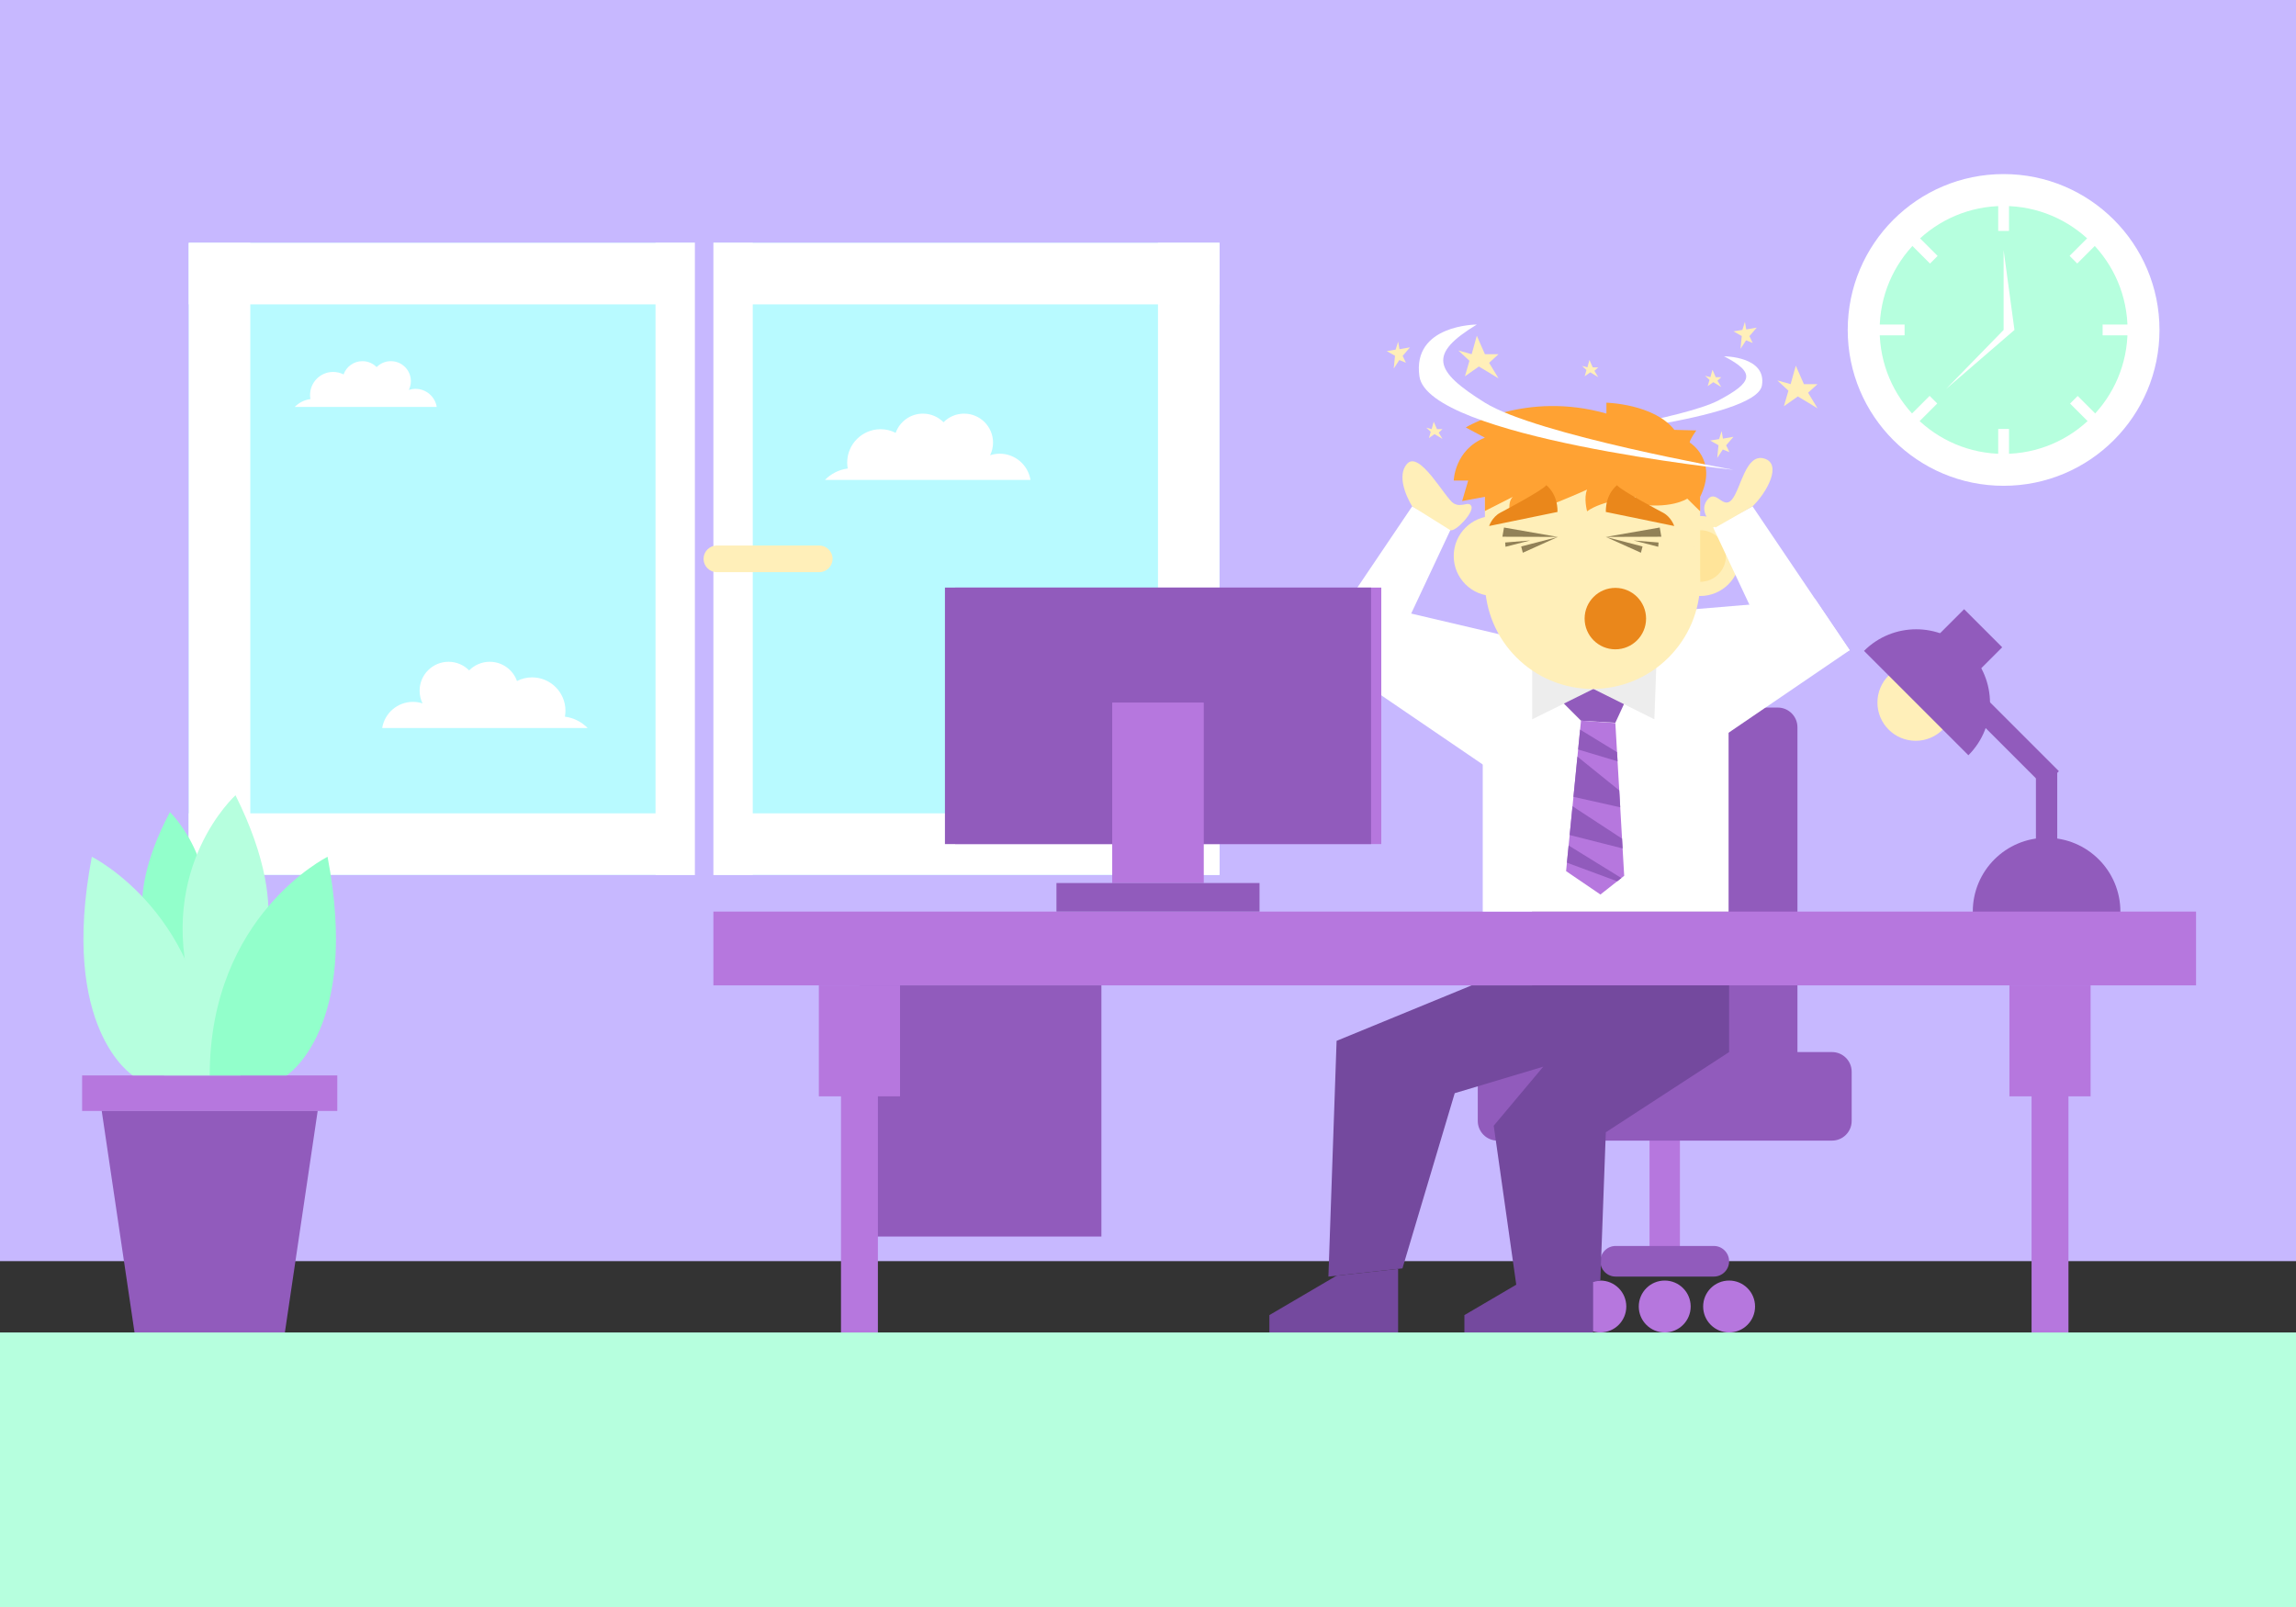 <?xml version="1.0" encoding="UTF-8" standalone="no"?>
<!-- Generator: Adobe Illustrator 17.0.0, SVG Export Plug-In . SVG Version: 6.00 Build 0)  -->

<svg
   xmlns:dc="http://purl.org/dc/elements/1.1/"
   xmlns:cc="http://creativecommons.org/ns#"
   xmlns:rdf="http://www.w3.org/1999/02/22-rdf-syntax-ns#"
   xmlns:svg="http://www.w3.org/2000/svg"
   xmlns="http://www.w3.org/2000/svg"
   xmlns:sodipodi="http://sodipodi.sourceforge.net/DTD/sodipodi-0.dtd"
   xmlns:inkscape="http://www.inkscape.org/namespaces/inkscape"
   version="1.1"
   id="Capa_1"
   x="0px"
   y="0px"
   width="1400px"
   height="980px"
   viewBox="0 0 1400 980"
   enable-background="new 0 0 1400 980"
   xml:space="preserve"
   sodipodi:docname="vertigoN-01.svg"
   inkscape:version="0.92.4 (5da689c313, 2019-01-14)"><rect x="0" y="0" width="1400" height="980" fill="#333333" stroke="none"/><defs
   id="defs221" /><sodipodi:namedview
   pagecolor="#ffffff"
   bordercolor="#666666"
   borderopacity="1"
   objecttolerance="10"
   gridtolerance="10"
   guidetolerance="10"
   inkscape:pageopacity="0"
   inkscape:pageshadow="2"
   inkscape:window-width="1920"
   inkscape:window-height="1027"
   id="namedview219"
   showgrid="false"
   inkscape:zoom="0.68113143"
   inkscape:cx="650.51304"
   inkscape:cy="464.90319"
   inkscape:window-x="-8"
   inkscape:window-y="-8"
   inkscape:window-maximized="1"
   inkscape:current-layer="Capa_1" />
<rect
   y="812.574"
   fill="#B6FFDE"
   width="1400"
   height="167.426"
   id="rect2" />
<rect
   fill="#C7B8FF"
   width="1400"
   height="769.076"
   id="rect4" />
<path
   fill="#915BBC"
   d="M1096,647.498c0,6.627-5.373,12-12,12H946.149c-6.627,0-12-5.373-12-12v-204c0-6.627,5.373-12,12-12H1084  c6.627,0,12,5.373,12,12V647.498z"
   id="path6" />
<rect
   x="115.12"
   y="148.108"
   fill="#B8FAFF"
   width="628.469"
   height="385.39"
   id="rect8" />
<path
   fill="#FFFFFF"
   d="M1051.27,217.287c0,0,26.049,0,23.081,17.769c-3.516,21.051-126.288,32.071-126.288,32.071  s79.225-12.013,99.954-23.026C1068.746,233.087,1070.725,227.37,1051.27,217.287z"
   id="path10" />
<rect
   x="115.12"
   y="148.108"
   fill="#FFFFFF"
   width="37.498"
   height="385.39"
   id="rect12" />
<rect
   x="399.708"
   y="148.108"
   fill="#FFFFFF"
   width="59.292"
   height="385.39"
   id="rect14" />
<g
   id="g28">
	<circle
   fill="#915BBC"
   cx="1247.919"
   cy="555.909"
   r="45"
   id="circle16" />
	
		<rect
   x="1214.267"
   y="402.823"
   transform="matrix(-0.707 0.707 -0.707 -0.707 2398.7 -103.409)"
   fill="#915BBC"
   width="13"
   height="84.518"
   id="rect18" />
	<rect
   x="1241.419"
   y="470.368"
   fill="#915BBC"
   width="13"
   height="85.541"
   id="rect20" />
	<circle
   fill="#FFEFB9"
   cx="1168.102"
   cy="428.437"
   r="23.326"
   id="circle22" />
	<path
   fill="#915BBC"
   d="M1200.24,396.936c17.573,17.574,17.574,46.066,0,63.64l-63.64-63.64   C1154.174,379.362,1182.667,379.362,1200.24,396.936z"
   id="path24" />
	
		<rect
   x="1181.117"
   y="378.139"
   transform="matrix(-0.707 -0.707 0.707 -0.707 1765.332 1520.349)"
   fill="#915BBC"
   width="32.847"
   height="32.847"
   id="rect26" />
</g>
<rect
   x="706.09"
   y="148.108"
   fill="#FFFFFF"
   width="37.498"
   height="385.39"
   id="rect30" />
<rect
   x="115.12"
   y="496"
   fill="#FFFFFF"
   width="628.469"
   height="37.498"
   id="rect32" />
<rect
   x="115.12"
   y="148.108"
   fill="#FFFFFF"
   width="628.469"
   height="37.498"
   id="rect34" />
<rect
   x="423.708"
   y="103.108"
   fill="#C7B8FF"
   width="11.292"
   height="475.39"
   id="rect36" />
<path
   fill="#FFEFB9"
   d="M507.667,340.803c0,4.486-3.637,8.123-8.122,8.123h-62.422c-4.486,0-8.123-3.637-8.123-8.123l0,0  c0-4.486,3.637-8.122,8.123-8.122h62.422C504.03,332.68,507.667,336.317,507.667,340.803L507.667,340.803z"
   id="path38" />
<path
   fill="#FFFFFF"
   d="M179.706,248.164h86.596c-1.012-6.25-6.418-11.027-12.954-11.027c-1.417,0-2.779,0.231-4.058,0.646  c0.788-1.614,1.243-3.421,1.243-5.338c0-6.738-5.462-12.2-12.2-12.2c-3.398,0-6.469,1.392-8.681,3.633  c-2.212-2.241-5.283-3.633-8.681-3.633c-5.296,0-9.791,3.381-11.478,8.097c-1.91-0.969-4.065-1.527-6.353-1.527  c-7.775,0-14.077,6.303-14.077,14.077c0,0.85,0.088,1.678,0.232,2.486C185.556,243.858,182.22,245.607,179.706,248.164z"
   id="path40" />
<path
   fill="#FFFFFF"
   d="M503.039,292.641h125.294c-1.465-9.043-9.286-15.955-18.742-15.955c-2.051,0-4.021,0.334-5.872,0.935  c1.14-2.336,1.798-4.95,1.798-7.724c0-9.749-7.903-17.652-17.652-17.652c-4.916,0-9.359,2.013-12.56,5.256  c-3.201-3.243-7.644-5.256-12.56-5.256c-7.662,0-14.166,4.891-16.607,11.715c-2.764-1.402-5.881-2.21-9.193-2.21  c-11.249,0-20.368,9.119-20.368,20.368c0,1.23,0.128,2.428,0.336,3.597C511.503,286.411,506.677,288.94,503.039,292.641z"
   id="path42" />
<path
   fill="#FFFFFF"
   d="M358.333,443.974H233.039c1.465-9.043,9.286-15.955,18.742-15.955c2.051,0,4.021,0.334,5.872,0.935  c-1.14-2.336-1.798-4.95-1.798-7.724c0-9.749,7.903-17.652,17.652-17.652c4.916,0,9.359,2.013,12.56,5.256  c3.201-3.243,7.644-5.256,12.56-5.256c7.663,0,14.166,4.891,16.607,11.715c2.764-1.402,5.881-2.21,9.193-2.21  c11.249,0,20.368,9.119,20.368,20.368c0,1.23-0.128,2.428-0.336,3.597C349.869,437.744,354.695,440.274,358.333,443.974z"
   id="path44" />
<rect
   x="435"
   y="555.909"
   fill="#B677DE"
   width="904.058"
   height="45"
   id="rect46" />
<rect
   x="524.047"
   y="600.909"
   fill="#915BBC"
   width="147.544"
   height="153.169"
   id="rect48" />
<g
   id="g58">
	<rect
   x="499.299"
   y="600.909"
   fill="#B677DE"
   width="49.498"
   height="67.673"
   id="rect50" />
	<rect
   x="512.798"
   y="626.584"
   fill="#B677DE"
   width="22.499"
   height="185.991"
   id="rect52" />
	<rect
   x="1225.262"
   y="600.909"
   fill="#B677DE"
   width="49.498"
   height="67.673"
   id="rect54" />
	<rect
   x="1238.762"
   y="626.584"
   fill="#B677DE"
   width="22.499"
   height="185.991"
   id="rect56" />
</g>
<path
   fill="#B677DE"
   d="M1024.333,759.906c0,5.113-4.145,9.259-9.259,9.259l0,0c-5.113,0-9.259-4.145-9.259-9.259v-73.483  c0-5.113,4.145-9.259,9.259-9.259l0,0c5.113,0,9.259,4.145,9.259,9.259V759.906z"
   id="path60" />
<path
   fill="#915BBC"
   d="M1129.069,683.58c0,6.627-5.373,12-12,12H913.08c-6.627,0-12-5.373-12-12v-29.997c0-6.627,5.373-12,12-12  h203.989c6.627,0,12,5.373,12,12V683.58z"
   id="path62" />
<path
   fill="#915BBC"
   d="M1054.333,769.164c0,5.155-4.179,9.333-9.333,9.333h-59.851c-5.155,0-9.333-4.179-9.333-9.333l0,0  c0-5.155,4.179-9.333,9.333-9.333H1045C1050.155,759.831,1054.333,764.01,1054.333,769.164L1054.333,769.164z"
   id="path64" />
<circle
   fill="#B677DE"
   cx="975.816"
   cy="796.748"
   r="15.826"
   id="circle66" />
<circle
   fill="#B677DE"
   cx="1015.075"
   cy="796.748"
   r="15.826"
   id="circle68" />
<circle
   fill="#B677DE"
   cx="1054.333"
   cy="796.748"
   r="15.826"
   id="circle70" />
<rect
   x="50.071"
   y="655.831"
   fill="#B677DE"
   width="155.596"
   height="21.662"
   id="rect72" />
<polygon
   fill="#915BBC"
   points="173.706,812.574 82.032,812.574 62.032,677.493 193.706,677.493 "
   id="polygon74" />
<g
   id="g86">
	<polyline
   fill="#B6FFDE"
   points="86.623,600.909 135,571.998 163.716,604.638 146.618,655.831 100,655.831  "
   id="polyline76" />
	<path
   fill="#92FFCB"
   d="M93.999,580.031c0,0-21.82-25.346,9.599-84.776c0,0,36.618,34.718,18.578,93.434L93.999,580.031z"
   id="path78" />
	<path
   fill="#B6FFDE"
   d="M81,655.831c0,0-45-28.333-25-133.333c0,0,71.869,35.667,71.869,133.333H81z"
   id="path80" />
	<path
   fill="#B6FFDE"
   d="M153.36,594.359c0,0,28.854-31.949-9.76-109.387c0,0-48.184,43.556-26.764,119.666L153.36,594.359z"
   id="path82" />
	<path
   fill="#92FFCB"
   d="M174.738,655.831c0,0,45-28.333,25-133.333c0,0-71.869,35.667-71.869,133.333H174.738z"
   id="path84" />
</g>
<g
   id="g152">
	<circle
   fill="#FFFFFF"
   cx="979.158"
   cy="423.762"
   r="75.047"
   id="circle88" />
	<g
   id="g94">
		<polygon
   fill="#FFFFFF"
   points="840.761,416.146 801.881,396.522 861.096,308.776 885.122,321.675   "
   id="polygon90" />
		<polygon
   fill="#FFFFFF"
   points="913.88,386.718 923.691,479.553 801.881,396.522 822.914,365.354   "
   id="polygon92" />
	</g>
	<rect
   x="904.111"
   y="423.762"
   fill="#FFFFFF"
   width="149.903"
   height="132.146"
   id="rect96" />
	<polyline
   fill="#915BBC"
   points="950.066,425.54 964.024,439.498 984.969,440.767 993.419,422.454 972.57,408.833  "
   id="polyline98" />
	<circle
   fill="#FFEFB9"
   cx="1036.677"
   cy="339.071"
   r="24.386"
   id="circle100" />
	<circle
   fill="#FFE499"
   cx="1036.677"
   cy="339.071"
   r="15.737"
   id="circle102" />
	<g
   id="g108">
		<polygon
   fill="#FFFFFF"
   points="1088.96,416.146 1127.84,396.522 1068.625,308.776 1044.599,321.675   "
   id="polygon104" />
		<polygon
   fill="#FFFFFF"
   points="1033.046,371.537 1006.03,479.553 1127.84,396.522 1106.807,365.354   "
   id="polygon106" />
	</g>
	<polyline
   fill="#EDEDED"
   points="934.252,386.716 934.252,438.652 971.581,420.137 1008.75,438.652 1010.888,380.653  "
   id="polyline110" />
	<circle
   fill="#FFEFB9"
   cx="910.805"
   cy="339.071"
   r="24.386"
   id="circle112" />
	<rect
   x="905.432"
   y="288.892"
   fill="#FFEFB9"
   width="131.244"
   height="65.622"
   id="rect114" />
	<circle
   fill="#FFEFB9"
   cx="971.055"
   cy="354.514"
   r="65.622"
   id="circle116" />
	<path
   fill="#FFA233"
   d="M905.432,302.988l-13.876,2.576l3.68-12.514h-8.818c0,0,0.501-18.77,19.013-26.131l-11.667-6.257   c0,0,36.437-22.451,85.755-8.465v-6.625c0,0,29.106,0.736,41.42,16.562l13.419,0.368c0,0-4.049,5.521-4.049,7.361   c0,0,17.518,10.673,6.367,33.124v8.833l-7.839-7.729c0,0-10.305,6.993-33.124,2.944l1.472-4.049c0,0-20.611,2.208-29.444,8.833   c0,0-2.208-8.097,0-13.25c0,0-27.603,12.514-46.374,17.666c0,0-2.944-9.569,1.104-13.25l-17.04,8.649V302.988z"
   id="path118" />
	<path
   fill="#EA871B"
   d="M914.765,312.68c0,0,26.355-13.863,28.073-16.807c0,0,6.993,4.929,6.87,16.328l-41.712,8.577   C907.996,320.777,909.784,315.343,914.765,312.68z"
   id="path120" />
	<path
   fill="#EA871B"
   d="M1014.102,312.68c0,0-26.355-13.863-28.073-16.807c0,0-6.993,4.929-6.87,16.328l41.712,8.577   C1020.872,320.777,1019.084,315.343,1014.102,312.68z"
   id="path122" />
	<rect
   x="909.714"
   y="343.11"
   fill="#FFEFB9"
   width="50.79"
   height="12.876"
   id="rect124" />
	<rect
   x="969.582"
   y="343.11"
   fill="#FFEFB9"
   width="50.79"
   height="12.876"
   id="rect126" />
	<g
   id="g134">
		<polygon
   fill="#918157"
   points="949.951,327.435 916.095,327.312 917.075,321.698 949.951,327.435   "
   id="polygon128" />
		<polygon
   fill="#918157"
   points="949.951,327.435 928.546,337.075 927.553,333.25 949.951,327.435   "
   id="polygon130" />
		<polygon
   fill="#918157"
   points="933.023,329.6 917.995,333.438 917.784,330.835 933.023,329.6   "
   id="polygon132" />
	</g>
	<g
   id="g142">
		<polygon
   fill="#918157"
   points="979.158,327.435 1013.014,327.312 1012.034,321.698 979.158,327.435   "
   id="polygon136" />
		<polygon
   fill="#918157"
   points="979.158,327.435 1000.563,337.075 1001.556,333.25 979.158,327.435   "
   id="polygon138" />
		<polygon
   fill="#918157"
   points="996.086,329.6 1011.114,333.438 1011.325,330.835 996.086,329.6   "
   id="polygon140" />
	</g>
	<circle
   fill="#EA871B"
   cx="984.969"
   cy="377.244"
   r="18.737"
   id="circle144" />
	<path
   fill="#FFEFB9"
   d="M861.096,308.776c0,0-10.847-16.857-3.234-25.808s23.489,21.184,28.557,24.039s9.192-1.854,10.778,1.769   c1.586,3.623-9.529,15.659-12.854,14.558"
   id="path146" />
	<path
   fill="#FFEFB9"
   d="M1046.078,321.675c0,0-10.844-8.512-5.356-16.416c5.488-7.904,9.774,5.946,15.302-0.575   c5.528-6.521,8.356-28.34,19.66-25.068c11.304,3.272,1.585,20.916-7.059,29.16"
   id="path148" />
	<polygon
   fill="#B677DE"
   points="990.36,534.088 988.63,535.448 986.1,537.438 975.87,545.498 954.93,531.238 955.44,526.088    956.48,515.608 957.11,509.228 958.85,491.668 959.42,485.938 961.85,461.418 962.28,457.058 963.48,444.938 964.02,439.498    984.97,440.928 986,458.698 986.32,464.288 987.35,482.018 987.94,492.318 989.05,511.428 989.39,517.398  "
   id="polygon150" />
</g>
<g
   id="g162">
	<rect
   x="582.429"
   y="358.326"
   fill="#B677DE"
   width="259.82"
   height="156.422"
   id="rect154" />
	<rect
   x="576.18"
   y="358.326"
   fill="#915BBC"
   width="259.82"
   height="156.422"
   id="rect156" />
	<rect
   x="678.18"
   y="428.437"
   fill="#B677DE"
   width="55.82"
   height="110.061"
   id="rect158" />
	<rect
   x="644.18"
   y="538.498"
   fill="#915BBC"
   width="123.82"
   height="17.411"
   id="rect160" />
</g>
<polyline
   fill="#74499E"
   points="897.351,600.909 815,634.745 810,778.498 855.152,773.498 887.029,666.662 941,650.498   910.805,686.498 925.404,789.498 975.816,780.921 979.158,690.498 1054.333,641.583 1054.333,600.909 "
   id="polyline164" />
<polyline
   fill="#74499E"
   points="814.994,777.945 774,801.998 774,812.574 852.5,812.574 852.5,773.792 "
   id="polyline166" />
<polyline
   fill="#74499E"
   points="933.911,777.945 892.917,801.998 892.917,812.574 971.417,812.574 971.417,773.792 "
   id="polyline168" />
<polygon
   fill="#915BBC"
   points="988.63,535.448 986.1,537.438 955.44,526.088 956.48,515.608 "
   id="polygon170" />
<polygon
   fill="#915BBC"
   points="987.94,492.318 959.42,485.938 961.85,461.418 987.35,482.018 "
   id="polygon172" />
<polygon
   fill="#915BBC"
   points="989.39,517.398 957.11,509.228 958.85,491.668 989.05,511.428 "
   id="polygon174" />
<polygon
   fill="#915BBC"
   points="986.32,464.288 962.28,457.058 963.48,444.938 986,458.698 "
   id="polygon176" />
<circle
   fill="#FFFFFF"
   cx="1221.711"
   cy="201.206"
   r="95.047"
   id="circle178" />
<circle
   fill="#B6FFDE"
   cx="1221.711"
   cy="201.206"
   r="75.584"
   id="circle180" />
<rect
   x="1218.421"
   y="110.413"
   fill="#FFFFFF"
   width="6.579"
   height="30.418"
   id="rect182" />
<rect
   x="1218.421"
   y="261.581"
   fill="#FFFFFF"
   width="6.579"
   height="30.418"
   id="rect184" />
<rect
   x="1271.867"
   y="132.551"
   transform="matrix(0.707 0.707 -0.707 0.707 477.967 -858.394)"
   fill="#FFFFFF"
   width="6.579"
   height="30.418"
   id="rect186" />
<rect
   x="1164.975"
   y="239.443"
   transform="matrix(0.707 0.707 -0.707 0.707 522.243 -751.502)"
   fill="#FFFFFF"
   width="6.579"
   height="30.418"
   id="rect188" />
<rect
   x="1282.086"
   y="197.917"
   fill="#FFFFFF"
   width="30.418"
   height="6.579"
   id="rect190" />
<rect
   x="1130.917"
   y="197.917"
   fill="#FFFFFF"
   width="30.418"
   height="6.579"
   id="rect192" />
<rect
   x="1271.867"
   y="239.443"
   transform="matrix(-0.707 0.707 -0.707 -0.707 2356.895 -466.953)"
   fill="#FFFFFF"
   width="6.579"
   height="30.418"
   id="rect194" />
<rect
   x="1164.975"
   y="132.551"
   transform="matrix(-0.707 0.707 -0.707 -0.707 2098.835 -573.845)"
   fill="#FFFFFF"
   width="6.579"
   height="30.418"
   id="rect196" />
<polygon
   fill="#FFFFFF"
   points="1221.711,152.498 1221.711,201.206 1186.667,237.164 1228.333,201.206 "
   id="polygon198" />
<path
   fill="#FFFFFF"
   d="M900.5,197.917c0,0-39.5,0-35,31.581c5.331,37.414,191.5,57,191.5,57s-120.135-21.35-151.568-40.925  S871,215.836,900.5,197.917z"
   id="path200" />
<polyline
   fill="#FFEFB9"
   points="897.351,215.998 900.5,204.748 905.432,215.998 913.75,215.998 907.996,221.248 913.75,230.748   901.75,223.498 893.25,229.498 896,219.998 889.25,213.748 "
   id="polyline202" />
<polyline
   fill="#FFEFB9"
   points="1091.851,234.248 1095,222.998 1099.932,234.248 1108.25,234.248 1102.496,239.498   1108.25,248.998 1096.25,241.748 1087.75,247.748 1090.5,238.248 1083.75,231.998 "
   id="polyline204" />
<polyline
   fill="#FFEFB9"
   points="872.948,261.705 874.22,257.161 876.212,261.705 879.571,261.705 877.247,263.825 879.571,267.661   874.724,264.733 871.292,267.156 872.402,263.32 869.676,260.796 "
   id="polyline206" />
<polyline
   fill="#FFEFB9"
   points="967.907,224.035 969.179,219.492 971.171,224.035 974.53,224.035 972.206,226.156 974.53,229.992   969.683,227.064 966.251,229.487 967.361,225.651 964.635,223.127 "
   id="polyline208" />
<polyline
   fill="#FFEFB9"
   points="1042.923,230.041 1044.195,225.498 1046.187,230.041 1049.546,230.041 1047.222,232.161   1049.546,235.998 1044.699,233.07 1041.267,235.493 1042.377,231.656 1039.651,229.132 "
   id="polyline210" />
<polyline
   fill="#FFEFB9"
   points="853.333,212.946 859.752,211.83 855.274,217.014 857.271,221.201 853.247,219.565 849.846,224.742   850.614,216.961 845.553,214.123 850.995,213.226 852.521,208.328 "
   id="polyline212" />
<polyline
   fill="#FFEFB9"
   points="1064.78,200.906 1071.199,199.79 1066.72,204.974 1068.718,209.161 1064.693,207.525   1061.293,212.703 1062.061,204.922 1057,202.084 1062.442,201.187 1063.968,196.289 "
   id="polyline214" />
<polyline
   fill="#FFEFB9"
   points="1050.581,267.488 1057,266.372 1052.521,271.556 1054.519,275.742 1050.494,274.107   1047.094,279.284 1047.862,271.503 1042.801,268.665 1048.243,267.768 1049.769,262.87 "
   id="polyline216" />
</svg>